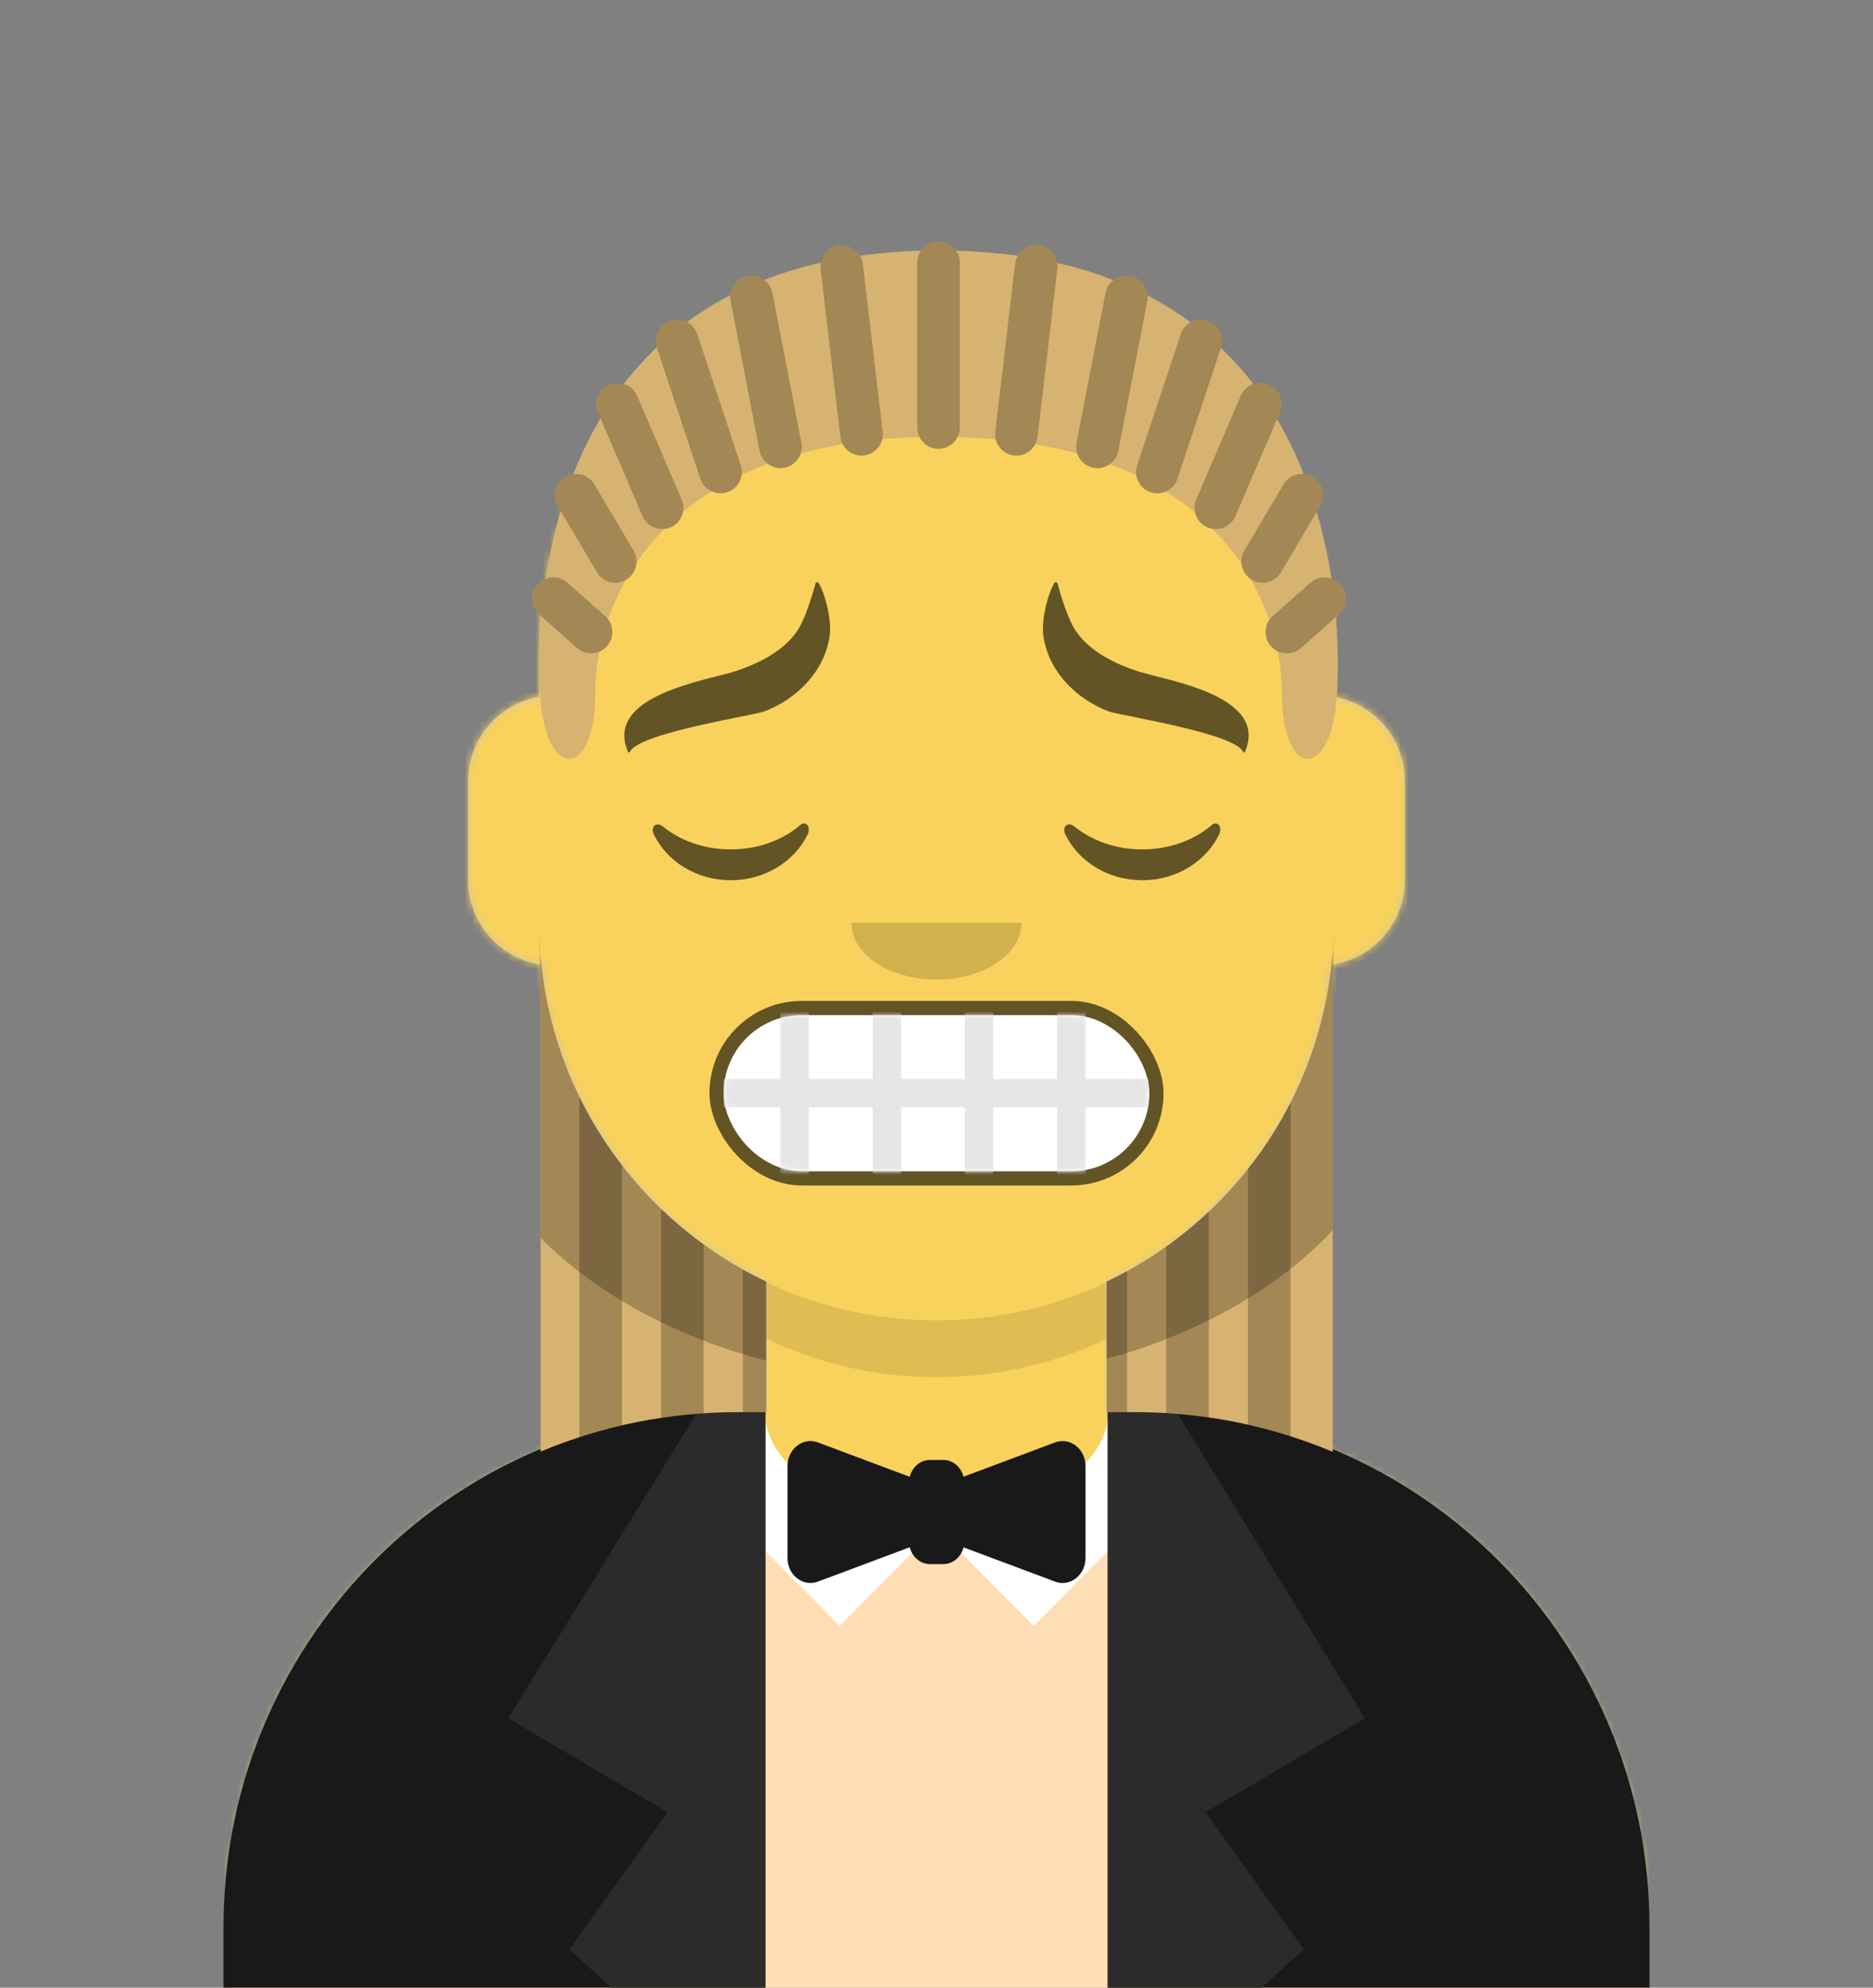 <svg xmlns="http://www.w3.org/2000/svg" xmlns:ns2="http://design.blush" xmlns:xlink="http://www.w3.org/1999/xlink" width="264px" height="280px" viewBox="0 0 264 280" version="1.1">
    <rect x="0" y="0" width="264" height="280" fill="#808080" stroke="none"/>
    <title id="transparent_Title">Avataaar/Default</title>
    <desc>Created with python_avatars</desc>
    <defs>
        <path d="M100,0 C130.928,-5.68137151e-15 156,25.072 156,56 L156.001,62.166 C161.676,63.119 166,68.054 166,74 L166,88 C166,94.052 161.519,99.058 155.694,99.881 C153.628,119.686 141.238,136.422 124.001,144.61 L124,163 L128,163 C167.765,163 200,195.235 200,235 L200,244 L0,244 L0,235 C-4.86974701e-15,195.235 32.235,163 72,163 L76,163 L76,144.611 C58.763,136.422 46.372,119.687 44.305,99.881 C38.481,99.058 34,94.052 34,88 L34,74 C34,68.054 38.325,63.118 44,62.166 L44,56 C44,25.072 69.072,5.68137151e-15 100,0 Z" id="transparent_path-1" />
        <path d="M83,36.348 C83,52.629 105.162,65.828 132.5,65.828 C159.838,65.828 182,52.629 182,36.348 C182,34.985 181.845,33.645 181.544,32.331 C210.784,41.488 232,68.792 232,101.052 L232,110 L32,110 L32,101.052 C32,68.397 53.739,40.82 83.534,32.002 C83.182,33.421 83,34.871 83,36.348 Z" id="transparent_path-3" />
        <rect id="transparent_path-5" x="0" y="0" width="264" height="280" />
        <path d="M74,0 C114.869,0 148,33.131 148,74 L148,84.148 L148,197.608 C135.525,187.237 119.491,181 102,181 L102,181 L98,181 L98,162.611 C115.531,154.283 128.048,137.115 129.791,116.867 C135.569,116.002 140,111.019 140,105 L140,105 L140,92 C140,87.354 137.359,83.324 133.497,81.33 C132.724,81.05 131.952,80.748 131.181,80.426 C130.795,80.32 130.401,80.233 130,80.166 L130,80.166 L130,79.917 C117.224,74.234 104.878,63.071 96.11,47.885 C93.175,42.801 90.831,37.595 89.066,32.397 C80.431,42.941 67.745,53.602 52.342,62.495 C42.778,68.017 33.147,72.291 24,75.266 L24,137.247 C29.602,148.318 38.773,157.278 50,162.611 L50,162.611 L50,181 L46,181 C38.327,181 30.935,182.2 24,184.423 L24,230 C24,244.106 13.569,255.776 0,257.716 L0,74 C0,33.131 33.131,0 74,0 Z" id="transparent_path-7" />
    </defs>
    <g id="transparent_Avataaar/Default" stroke="none" stroke-width="1" fill="none" fill-rule="evenodd">
        <g id="transparent_Body" transform="translate(32, 36)">
            <mask id="transparent_mask-2" fill="white">
                <use xlink:href="#transparent_path-1" />
            </mask>
            <use fill="#D0C6AC" xlink:href="#transparent_path-1" />
            <g id="transparent_Skin-Color" mask="url(#transparent_mask-2)" fill="#F8D25C">
                <g transform="translate(-32, 0)" id="transparent_Color">
                    <rect x="0" y="0" width="264" height="244" />
                </g>
            </g>
            <path d="M44,94 C44,124.928 69.072,150 100,150 C130.928,150 156,124.928 156,94 L156,94 L156,102 C156,132.928 130.928,158 100,158 C69.072,158 44,132.928 44,102 Z" id="transparent_Neck-Shadow" fill-opacity="0.1" fill="#000000" mask="url(#transparent_mask-2)" />
        </g>
        <g id="transparent_Clothing" transform="translate(0, 170)">
            
        <g id="bond_suit_Clothing/Bond Suit" stroke="none" stroke-width="1" fill="none" fill-rule="evenodd">
        <g id="bond_suit_Suit" transform="translate(31.5, 28.6)">
            <path d="M124.38,3.001 L128.36,3.001 C167.926,3.001 200,34.435 200,73.212 L200,81.988 L1,81.988 L1,73.212 L1.01,72.05 C1.642,33.81 33.47,3.001 72.64,3.001 L76.62,3.001 C76.62,3.001 76.424,15.113 100.492,15.113 C124.56,15.113 124.38,3.001 124.38,3.001" id="bond_suit_Fabric-Color" fill="#FFDEB5" ns2:color="Top-500" />
            <path d="M86.846,30.44 L100.52,16.669 L114.194,30.44 L142.147,2.288 C137.77,1.454 133.258,1 128.639,1 L124.619,1 C124.619,1 124.801,13.573 100.491,13.573 C76.181,13.573 76.38,1 76.38,1 L72.36,1 C67.753,1 63.253,1.45 58.885,2.28 L86.846,30.44 Z" id="bond_suit_Fill-7" fill="#FFF" />
            <path d="M128.64,0.001 L124.641,0.001 L124.641,81.988 L201,81.988 L201,72.879 C201,32.629 168.604,0.001 128.64,0.001" id="bond_suit_Fill-9" fill="#191919" />
            <path d="M76.38,0.001 L72.36,0.001 C32.796,0.001 0.649,31.98 0.009,71.673 L0,72.879 L0,81.988 L76.38,81.988 L76.38,0.001 Z" id="bond_suit_Fill-12" fill="#191919" />
            <path d="M66.874,0.206 L40.133,43.457 L62.585,56.695 L48.758,75.998 L55.328,81.988 L76.38,81.988 L76.38,0.001 C76.38,0.001 73.265,0.043 66.874,0.206" id="bond_suit_Fill-15" fill="#2B2B2B" />
            <path d="M134.28,0.225 L160.887,43.458 L138.436,56.694 L152.264,75.998 L145.691,81.988 L124.64,81.987 L124.64,-0.001 C124.64,-0.001 127.889,0.062 134.28,0.225" id="bond_suit_Fill-18" fill="#2B2B2B" />
            <path d="M117.319,4.557 L104.309,9.425 C103.96,8.066 102.826,7.065 101.468,7.065 L99.573,7.065 C98.209,7.065 97.073,8.073 96.727,9.439 L83.681,4.557 C81.601,3.864 79.5,5.557 79.5,7.925 L79.5,20.876 C79.5,23.243 81.601,24.936 83.681,24.243 L96.727,19.362 C97.073,20.727 98.209,21.735 99.573,21.735 L101.468,21.735 C102.826,21.735 103.96,20.733 104.309,19.376 L117.319,24.243 C119.399,24.936 121.5,23.243 121.5,20.876 L121.5,7.925 C121.5,5.557 119.399,3.864 117.319,4.557" id="bond_suit_Fill-1" fill="#191919" />
        </g>
    </g>
</g>
        <g id="transparent_Face" transform="translate(76, 82)" fill="#000000">
            <g id="transparent_Mouth" transform="translate(2, 52)">    
                
            <defs>
        <rect id="grimace_path-1" x="24" y="9" width="60" height="22" rx="11" />
    </defs>
    <g id="grimace_Mouth/Grimace" stroke="none" stroke-width="1" fill="none" fill-rule="evenodd">
        <rect id="grimace_Mouth" fill-opacity="0.6" fill="#000000" x="22" y="7" width="64" height="26" rx="13" />
        <mask id="grimace_mask-2" fill="white">
            <use xlink:href="#grimace_path-1" />
        </mask>
        <use id="grimace_Mouth" fill="#FFFFFF" xlink:href="#grimace_path-1" />
        <path d="M36,6 L35.999,17.999 L44.999,17.999 L45,6 L49,6 L48.999,17.999 L57.999,17.999 L58,6 L62,6 L61.999,17.999 L70.999,17.999 L71,6 L75,6 L74.999,17.999 L83.867,18 L83.867,22 L74.999,21.999 L75,34 L71,34 L70.999,21.999 L61.999,21.999 L62,34 L58,34 L57.999,21.999 L48.999,21.999 L49,34 L45,34 L44.999,21.999 L35.999,21.999 L36,34 L32,34 L31.999,21.999 L24,22 L24,18 L31.999,17.999 L32,6 L36,6 Z" id="grimace_Grimace-Teeth" fill="#E6E6E6" mask="url(#grimace_mask-2)" />
    </g>
</g>
            <g id="transparent_Nose" transform="translate(28, 40)" fill-opacity="0.16">
                
            <g id="default_Nose/Default" stroke="none" stroke-width="1" fill="none" fill-rule="evenodd" fill-opacity="0.16">
        <path d="M16,8 C16,12.418 21.373,16 28,16 L28,16 C34.627,16 40,12.418 40,8" id="default_Nose" fill="#000000" />
    </g>
</g>
            <g id="transparent_Eyes" transform="translate(0, 8)">
                
            <g id="closed_Eyes/Closed-😌" stroke="none" stroke-width="1" fill="none" fill-rule="evenodd" fill-opacity="0.6">
        <path d="M16.16,32.447 C18.007,28.649 22.164,26 26.998,26 C31.814,26 35.959,28.63 37.815,32.407 C38.367,33.529 37.582,34.447 36.791,33.767 C34.34,31.66 30.859,30.344 26.998,30.344 C23.257,30.344 19.874,31.579 17.438,33.572 C16.547,34.3 15.62,33.558 16.16,32.447 Z" id="closed_Closed-Eye" fill="#000000" transform="translate(27, 30) scale(1, -1) translate(-27, -30) " />
        <path d="M74.16,32.447 C76.007,28.649 80.164,26 84.998,26 C89.814,26 93.959,28.63 95.815,32.407 C96.367,33.529 95.582,34.447 94.791,33.767 C92.34,31.66 88.859,30.344 84.998,30.344 C81.257,30.344 77.874,31.579 75.438,33.572 C74.547,34.3 73.62,33.558 74.16,32.447 Z" id="closed_Closed-Eye" fill="#000000" transform="translate(85, 30) scale(1, -1) translate(-85, -30) " />
    </g>
</g>
            <g id="transparent_Eyebrow" fill-opacity="0.6">
                
            <g id="frown_natural_Eyebrow/Natural/Frown-Natural" stroke="none" stroke-width="1" fill="none" fill-rule="evenodd" fill-opacity="0.6">
        <path d="M36.369,6.876 C34.399,9.781 30.824,11.517 27.632,12.56 C23.689,13.849 9.081,15.939 12.52,23.908 C12.572,24.03 12.739,24.031 12.792,23.91 C13.945,21.265 30.257,18.787 31.765,18.206 C36.21,16.497 40.158,12.715 40.927,7.663 C41.279,5.346 40.29,1.614 39.379,0.113 C39.27,-0.067 39.005,-0.023 38.95,0.182 C38.59,1.513 37.539,5.153 36.369,6.876" id="frown_natural_Fill-5" fill="#000000" />
        <path d="M95.369,6.876 C93.399,9.781 89.824,11.517 86.632,12.56 C82.689,13.849 68.081,15.939 71.52,23.908 C71.572,24.03 71.739,24.031 71.792,23.91 C72.945,21.265 89.257,18.787 90.765,18.206 C95.21,16.497 99.158,12.715 99.927,7.663 C100.279,5.346 99.29,1.614 98.379,0.113 C98.27,-0.067 98.005,-0.023 97.95,0.182 C97.59,1.513 96.539,5.153 95.369,6.876" id="frown_natural_Fill-5" fill="#000000" transform="translate(85.5, 12) scale(-1, 1) translate(-85.5, -12) " />
    </g>
</g>
        </g>
        <g id="transparent_Top">
            
        <defs>
        <path d="M264,0 L264,280 L232,280 L232,271 C232,231.235 199.765,199 160,199 L160,199 L156,199 L156.001,180.61 C173.531,172.282 186.048,155.114 187.791,134.867 C193.569,134.003 198,129.019 198,123 L198,123 L198,110 C198,104.054 193.676,99.119 188.001,98.166 L188,92 C188,61.072 162.928,36 132,36 C101.072,36 76,61.072 76,92 L76,92 L76,98.166 C70.325,99.118 66,104.054 66,110 L66,110 L66,123 C66,129.019 70.431,134.003 76.209,134.867 C77.952,155.115 90.469,172.283 108,180.611 L108,199 L104,199 C64.633,199 32.645,230.594 32.01,269.809 L32,271 L32,280 L0,280 L0,0 L264,0 Z" id="twist_long_hair_hairstyletwist-long-hair-path-1" />
    </defs>
    <g id="twist_long_hair_Hairstyle/Twist Long hair" stroke="none" stroke-width="1" fill="none" fill-rule="evenodd">
        <g id="twist_long_hair_template-for-hairstyles" opacity=".184" transform="translate(1, 0)">
            <mask id="twist_long_hair_hairstyletwist-long-hair-mask-2" fill="#fff">
                <use xlink:href="#twist_long_hair_hairstyletwist-long-hair-path-1" />
            </mask>
            <g id="twist_long_hair_Mask-Hair" />
        </g>
        <g id="twist_long_hair_Group-51" transform="translate(75, 33)">
            <g id="twist_long_hair_Hair-Color" fill="#D6B370">
                <path d="M113.941,49.348 C113.582,48.942 113.134,48.669 112.655,48.507 C112.199,45.516 111.536,42.342 110.588,39.11 L111.075,38.287 C111.919,36.861 111.446,35.022 110.02,34.178 C109.624,33.944 109.196,33.821 108.765,33.782 C107.737,31.169 106.496,28.568 105.003,26.041 L105.391,25.141 C106.045,23.619 105.342,21.854 103.82,21.2 C103.115,20.896 102.36,20.896 101.684,21.123 C100.313,19.343 98.788,17.631 97.093,16.013 L97.104,15.979 C97.627,14.407 96.775,12.709 95.203,12.186 C94.379,11.914 93.526,12.025 92.82,12.411 C90.964,11.041 88.946,9.774 86.751,8.633 C86.661,7.308 85.705,6.155 84.339,5.89 C83.462,5.722 82.608,5.962 81.951,6.465 C79.492,5.503 76.846,4.684 73.997,4.034 C73.775,2.761 72.755,1.725 71.407,1.565 C70.186,1.426 69.052,2.035 68.468,3.031 C65.733,2.648 62.842,2.4 59.77,2.315 C59.23,1.522 58.321,1 57.289,1 C56.256,1 55.347,1.522 54.807,2.315 C51.775,2.399 48.92,2.641 46.215,3.016 C45.628,2.03 44.502,1.427 43.287,1.565 C41.949,1.724 40.935,2.744 40.703,4.004 C37.837,4.652 35.177,5.471 32.704,6.433 C32.052,5.951 31.214,5.725 30.355,5.89 C29.01,6.151 28.065,7.273 27.95,8.572 C25.729,9.718 23.685,10.991 21.81,12.371 C21.117,12.015 20.289,11.923 19.491,12.186 C17.938,12.702 17.093,14.367 17.577,15.923 C15.854,17.559 14.305,19.292 12.915,21.096 C12.263,20.9 11.546,20.911 10.874,21.2 C9.352,21.854 8.649,23.619 9.303,25.141 L9.641,25.928 C8.119,28.491 6.855,31.133 5.81,33.786 C5.42,33.837 5.034,33.965 4.674,34.178 C3.248,35.022 2.775,36.861 3.619,38.287 L4.027,38.978 C3.054,42.272 2.378,45.508 1.916,48.552 C1.484,48.719 1.081,48.977 0.753,49.348 C-0.345,50.589 -0.228,52.485 1.013,53.583 L1.292,53.829 C0.88,58.689 0.979,62.694 1.138,65.094 C1.927,76.968 8.885,76.831 8.885,64.662 C8.885,62.915 9.069,60.92 9.487,58.792 C9.885,58.623 10.254,58.369 10.56,58.023 C11.518,56.94 11.55,55.358 10.717,54.243 C11.351,52.412 12.179,50.542 13.226,48.683 C13.233,48.679 13.24,48.678 13.246,48.674 C14.137,48.147 14.656,47.231 14.714,46.27 C15.826,44.636 17.138,43.035 18.655,41.499 C18.942,41.468 19.231,41.408 19.51,41.287 C20.457,40.88 21.087,40.043 21.27,39.102 C22.498,38.087 23.847,37.121 25.308,36.208 C25.698,36.389 26.126,36.492 26.566,36.492 C26.88,36.492 27.198,36.442 27.512,36.338 C28.629,35.967 29.371,34.999 29.525,33.908 C30.696,33.352 31.919,32.826 33.215,32.343 C33.724,32.724 34.348,32.95 35.009,32.95 C35.197,32.95 35.39,32.932 35.582,32.895 C36.697,32.679 37.534,31.867 37.857,30.856 C39.717,30.353 41.685,29.92 43.776,29.57 C44.284,30.539 45.298,31.179 46.429,31.179 C46.547,31.179 46.665,31.172 46.785,31.158 C48.068,31.006 49.056,30.062 49.341,28.875 C51.032,28.723 52.792,28.621 54.621,28.57 C55.115,29.548 56.118,30.225 57.289,30.225 C58.46,30.225 59.462,29.548 59.957,28.57 C61.829,28.622 63.628,28.729 65.355,28.887 C65.644,30.069 66.63,31.007 67.909,31.158 C68.029,31.172 68.147,31.179 68.265,31.179 C69.389,31.179 70.398,30.548 70.91,29.59 C73.009,29.945 74.983,30.385 76.849,30.894 C77.181,31.887 78.011,32.681 79.112,32.895 C79.304,32.932 79.497,32.95 79.685,32.95 C80.33,32.95 80.937,32.734 81.439,32.369 C82.755,32.863 83.994,33.401 85.179,33.968 C85.353,35.035 86.086,35.974 87.182,36.338 C87.496,36.442 87.814,36.492 88.128,36.492 C88.543,36.492 88.944,36.398 89.316,36.237 C90.818,37.178 92.205,38.174 93.46,39.222 C93.671,40.113 94.278,40.898 95.184,41.287 C95.421,41.39 95.665,41.448 95.91,41.486 C97.502,43.096 98.868,44.778 100.015,46.494 C100.127,47.304 100.562,48.053 101.274,48.546 C102.382,50.493 103.247,52.452 103.901,54.367 C103.157,55.473 103.21,56.978 104.134,58.023 C104.406,58.33 104.73,58.56 105.078,58.728 C105.505,60.88 105.692,62.898 105.692,64.662 C105.692,76.831 112.65,76.968 113.439,65.094 C113.597,62.71 113.695,58.742 113.294,53.926 L113.681,53.583 C114.922,52.485 115.039,50.589 113.941,49.348" id="twist_long_hair_Fill-1" ns2:color="Hair-500" />
                <path d="M32.987,165.928 L32.987,147.539 C15.456,139.211 2.939,122.043 1.196,101.795 L1.196,171.489 C9.747,167.907 19.136,165.928 28.987,165.928 L32.987,165.928 Z" id="twist_long_hair_Fill-4" ns2:color="Hair-500" />
                <path d="M80.988,147.539 L80.987,165.929 L84.987,165.929 C94.867,165.929 104.28,167.923 112.851,171.523 L112.851,101.796 L112.779,101.796 C111.036,122.043 98.518,139.211 80.988,147.539" id="twist_long_hair_Fill-6" ns2:color="Hair-500" />
            </g>
            <path d="M6.656,169.479 C8.62,168.838 10.621,168.283 12.656,167.811 L12.656,131.138 C10.347,128.151 8.33,124.926 6.656,121.503 L6.656,169.479 Z" id="twist_long_hair_Fill-8" fill-opacity=".24" fill="#000" />
            <path d="M29.703,165.928 L32.988,165.928 L32.988,147.539 C31.872,147.009 30.777,146.442 29.703,145.842 L29.703,165.928 Z" id="twist_long_hair_Fill-10" fill-opacity=".24" fill="#000" />
            <path d="M24.18,142.309 C22.065,140.778 20.058,139.106 18.18,137.301 L18.18,166.736 C20.153,166.439 22.158,166.24 24.18,166.106 L24.18,142.309 Z" id="twist_long_hair_Fill-12" fill-opacity=".24" fill="#000" />
            <path d="M83.853,146.069 C82.914,146.585 81.959,147.078 80.988,147.539 L80.987,165.928 L83.853,165.928 L83.853,146.069 Z" id="twist_long_hair_Fill-14" fill-opacity=".24" fill="#000" />
            <path d="M95.376,166.685 L95.376,137.691 C93.494,139.463 91.489,141.107 89.376,142.608 L89.376,166.075 C91.399,166.197 93.401,166.399 95.376,166.685" id="twist_long_hair_Fill-16" fill-opacity=".24" fill="#000" />
            <path d="M106.9,122.331 C105.207,125.651 103.195,128.779 100.9,131.676 L100.9,167.718 C102.933,168.177 104.936,168.714 106.9,169.342 L106.9,122.331 Z" id="twist_long_hair_Fill-18" fill-opacity=".24" fill="#000" />
            <path d="M32.987,158.684 L32.987,147.539 C15.456,139.211 2.939,122.043 1.196,101.795 L1.196,141.383 C9,149.206 20.053,155.302 32.987,158.684" id="twist_long_hair_Fill-20" fill-opacity=".24" fill="#000" />
            <path d="M112.851,140.315 L112.851,101.795 L112.779,101.795 C111.036,122.043 98.518,139.211 80.988,147.539 L80.988,158.415 C94.082,154.826 105.195,148.452 112.851,140.315" id="twist_long_hair_Fill-22" fill-opacity=".24" fill="#000" />
            <path d="M57.288,1 C55.632,1 54.288,2.343 54.288,4 L54.288,27.225 C54.288,28.882 55.632,30.225 57.288,30.225 C58.946,30.225 60.288,28.882 60.288,27.225 L60.288,4 C60.288,2.343 58.946,1 57.288,1" id="twist_long_hair_Fill-24" fill-opacity=".24" fill="#000" />
            <path d="M71.407,1.566 C69.761,1.379 68.269,2.547 68.075,4.193 L65.282,27.827 C65.088,29.473 66.264,30.964 67.909,31.159 C68.029,31.172 68.147,31.18 68.265,31.18 C69.764,31.18 71.06,30.057 71.241,28.531 L74.034,4.898 C74.228,3.252 73.052,1.761 71.407,1.566" id="twist_long_hair_Fill-26" fill-opacity=".24" fill="#000" />
            <path d="M84.339,5.891 C82.711,5.579 81.138,6.64 80.823,8.266 L76.736,29.38 C76.422,31.007 77.485,32.58 79.111,32.895 C79.304,32.933 79.496,32.951 79.685,32.951 C81.093,32.951 82.35,31.954 82.627,30.52 L86.714,9.407 C87.028,7.78 85.966,6.206 84.339,5.891" id="twist_long_hair_Fill-28" fill-opacity=".24" fill="#000" />
            <path d="M95.203,12.187 C93.632,11.668 91.933,12.517 91.411,14.089 L85.281,32.546 C84.759,34.119 85.61,35.816 87.182,36.339 C87.496,36.443 87.814,36.493 88.128,36.493 C89.386,36.493 90.557,35.696 90.974,34.437 L97.104,15.979 C97.627,14.407 96.775,12.709 95.203,12.187" id="twist_long_hair_Fill-30" fill-opacity=".24" fill="#000" />
            <path d="M103.82,21.2 C102.301,20.546 100.534,21.249 99.88,22.771 L93.613,37.346 C92.959,38.869 93.662,40.633 95.184,41.287 C95.57,41.454 95.972,41.533 96.368,41.533 C97.53,41.533 98.636,40.852 99.125,39.717 L105.391,25.141 C106.046,23.618 105.342,21.854 103.82,21.2" id="twist_long_hair_Fill-32" fill-opacity=".24" fill="#000" />
            <path d="M105.557,47.619 L111.075,38.288 C111.918,36.862 111.446,35.022 110.02,34.179 C108.592,33.335 106.753,33.809 105.911,35.234 L100.393,44.565 C99.549,45.992 100.022,47.831 101.448,48.675 C101.927,48.958 102.453,49.093 102.972,49.093 C103.998,49.093 104.997,48.566 105.557,47.619" id="twist_long_hair_Fill-34" fill-opacity=".24" fill="#000" />
            <path d="M113.941,49.348 C112.843,48.105 110.946,47.992 109.707,49.089 L104.394,53.788 C103.153,54.887 103.037,56.782 104.134,58.023 C104.727,58.694 105.553,59.036 106.382,59.036 C107.089,59.036 107.798,58.787 108.369,58.283 L113.681,53.583 C114.922,52.485 115.039,50.589 113.941,49.348" id="twist_long_hair_Fill-36" fill-opacity=".24" fill="#000" />
            <path d="M46.619,4.193 C46.425,2.547 44.932,1.378 43.287,1.566 C41.642,1.76 40.466,3.252 40.66,4.897 L43.453,28.531 C43.634,30.057 44.93,31.179 46.429,31.179 C46.547,31.179 46.665,31.172 46.785,31.158 C48.43,30.964 49.606,29.472 49.412,27.827 L46.619,4.193 Z" id="twist_long_hair_Fill-38" fill-opacity=".24" fill="#000" />
            <path d="M33.87,8.266 C33.556,6.64 31.982,5.578 30.354,5.891 C28.727,6.206 27.665,7.78 27.979,9.407 L32.066,30.52 C32.344,31.954 33.6,32.951 35.009,32.951 C35.197,32.951 35.39,32.933 35.582,32.895 C37.208,32.58 38.271,31.007 37.957,29.38 L33.87,8.266 Z" id="twist_long_hair_Fill-40" fill-opacity=".24" fill="#000" />
            <path d="M23.283,14.089 C22.761,12.517 21.062,11.668 19.491,12.187 C17.919,12.71 17.067,14.407 17.59,15.98 L23.72,34.437 C24.137,35.696 25.308,36.493 26.566,36.493 C26.88,36.493 27.198,36.443 27.512,36.339 C29.084,35.817 29.935,34.119 29.413,32.547 L23.283,14.089 Z" id="twist_long_hair_Fill-42" fill-opacity=".24" fill="#000" />
            <path d="M14.814,22.771 C14.16,21.249 12.392,20.546 10.874,21.2 C9.351,21.854 8.648,23.619 9.302,25.141 L15.569,39.717 C16.057,40.853 17.164,41.533 18.326,41.533 C18.721,41.533 19.124,41.454 19.509,41.288 C21.032,40.633 21.735,38.869 21.081,37.347 L14.814,22.771 Z" id="twist_long_hair_Fill-44" fill-opacity=".24" fill="#000" />
            <path d="M8.783,35.234 C7.94,33.809 6.101,33.335 4.674,34.178 C3.248,35.022 2.775,36.861 3.619,38.288 L9.137,47.619 C9.696,48.566 10.695,49.092 11.721,49.092 C12.24,49.092 12.766,48.958 13.246,48.674 C14.672,47.831 15.144,45.991 14.301,44.565 L8.783,35.234 Z" id="twist_long_hair_Fill-46" fill-opacity=".24" fill="#000" />
            <path d="M4.987,49.089 C3.748,47.992 1.85,48.106 0.753,49.348 C-0.345,50.589 -0.229,52.485 1.012,53.583 L6.325,58.283 C6.895,58.788 7.604,59.036 8.311,59.036 C9.14,59.036 9.966,58.694 10.559,58.024 C11.657,56.782 11.541,54.887 10.299,53.789 L4.987,49.089 Z" id="twist_long_hair_Fill-48" fill-opacity=".24" fill="#000" />
        </g>
        <g id="twist_long_hair_Facial-Hair" transform="translate(49, 72)" />
        <g id="twist_long_hair_Accessory" transform="translate(62, 85)" />
    </g>
</g>
    </g>
</svg>